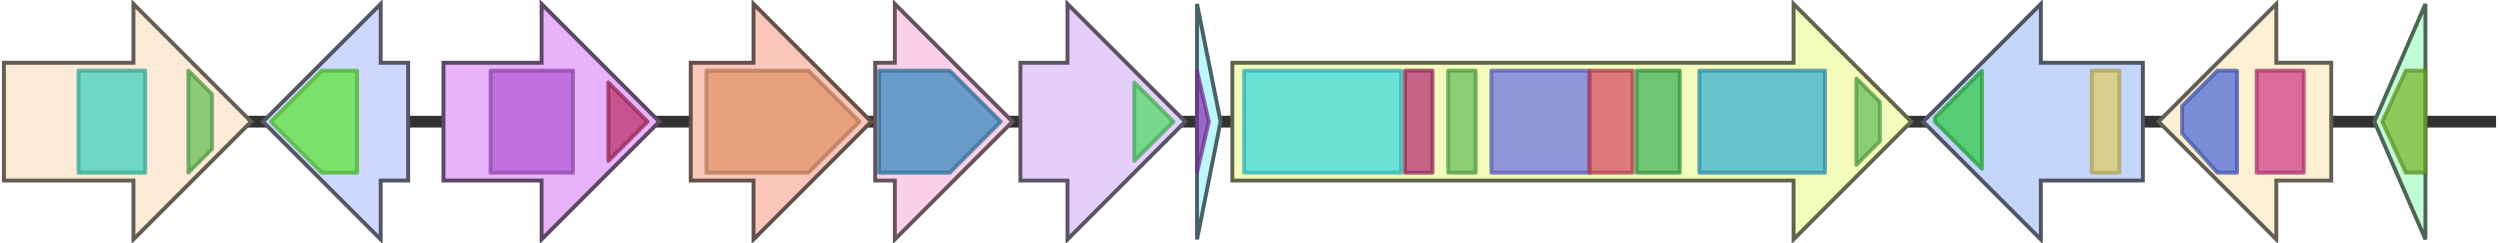 <svg version="1.1" baseProfile="full" xmlns="http://www.w3.org/2000/svg" width="637" height="62">
	<line x1="1" y1="31" x2="636" y2="31" style="stroke:rgb(50,50,50); stroke-width:3 "/>
	<g>
		<title>rimJ</title>
		<polygon class="rimJ" points="594,16 580,16 580,1 550,31 580,61 580,46 594,46" fill="rgb(252,239,210)" fill-opacity="1.0" stroke="rgb(100,95,84)" stroke-width="1" />
		<g>
			<title>PF00107</title>
			<polygon class="PF00107" points="556,27 565,18 570,18 570,44 565,44 556,34" stroke-linejoin="round" width="14" height="26" fill="rgb(81,108,215)" stroke="rgb(64,86,172)" stroke-width="1" opacity="0.75" />
		</g>
		<g>
			<title>PF08240</title>
			<rect class="PF08240" x="575" y="18" stroke-linejoin="round" width="12" height="26" fill="rgb(211,65,138)" stroke="rgb(168,51,110)" stroke-width="1" opacity="0.75" />
		</g>
	</g>
	<g>
		<title>rimK</title>
		<polygon class="rimK" points="618,16 618,16 618,1 605,31 618,61 618,46 618,46" fill="rgb(195,253,214)" fill-opacity="1.0" stroke="rgb(78,101,85)" stroke-width="1" />
		<g>
			<title>PF00583</title>
			<polygon class="PF00583" points="607,31 613,18 618,18 618,44 613,44" stroke-linejoin="round" width="12" height="26" fill="rgb(121,183,50)" stroke="rgb(96,146,39)" stroke-width="1" opacity="0.75" />
		</g>
	</g>
	<g>
		<title>rimB</title>
		<polygon class="rimB" points="1,16 34,16 34,1 64,31 34,61 34,46 1,46" fill="rgb(251,234,213)" fill-opacity="1.0" stroke="rgb(100,93,85)" stroke-width="1" />
		<g>
			<title>PF08659</title>
			<rect class="PF08659" x="20" y="18" stroke-linejoin="round" width="17" height="26" fill="rgb(66,209,188)" stroke="rgb(52,167,150)" stroke-width="1" opacity="0.75" />
		</g>
		<g>
			<title>PF00550</title>
			<polygon class="PF00550" points="48,18 48,18 54,24 54,38 48,44 48,44" stroke-linejoin="round" width="6" height="26" fill="rgb(103,191,88)" stroke="rgb(82,152,70)" stroke-width="1" opacity="0.75" />
		</g>
	</g>
	<g>
		<title>rimC</title>
		<polygon class="rimC" points="104,16 97,16 97,1 67,31 97,61 97,46 104,46" fill="rgb(207,216,254)" fill-opacity="1.0" stroke="rgb(82,86,101)" stroke-width="1" />
		<g>
			<title>PF13350</title>
			<polygon class="PF13350" points="69,31 82,18 91,18 91,44 82,44" stroke-linejoin="round" width="24" height="26" fill="rgb(96,226,59)" stroke="rgb(76,180,47)" stroke-width="1" opacity="0.75" />
		</g>
	</g>
	<g>
		<title>rimD</title>
		<polygon class="rimD" points="113,16 138,16 138,1 168,31 138,61 138,46 113,46" fill="rgb(232,179,250)" fill-opacity="1.0" stroke="rgb(92,71,100)" stroke-width="1" />
		<g>
			<title>PF00732</title>
			<rect class="PF00732" x="125" y="18" stroke-linejoin="round" width="21" height="26" fill="rgb(180,89,214)" stroke="rgb(143,71,171)" stroke-width="1" opacity="0.75" />
		</g>
		<g>
			<title>PF05199</title>
			<polygon class="PF05199" points="155,21 165,31 155,41" stroke-linejoin="round" width="11" height="26" fill="rgb(186,52,106)" stroke="rgb(148,41,84)" stroke-width="1" opacity="0.75" />
		</g>
	</g>
	<g>
		<title>rimE</title>
		<polygon class="rimE" points="176,16 192,16 192,1 222,31 192,61 192,46 176,46" fill="rgb(251,199,186)" fill-opacity="1.0" stroke="rgb(100,79,74)" stroke-width="1" />
		<g>
			<title>PF00201</title>
			<polygon class="PF00201" points="180,18 206,18 219,31 219,31 206,44 180,44" stroke-linejoin="round" width="39" height="26" fill="rgb(225,150,107)" stroke="rgb(180,120,85)" stroke-width="1" opacity="0.75" />
		</g>
	</g>
	<g>
		<title>rimF</title>
		<polygon class="rimF" points="223,16 228,16 228,1 258,31 228,61 228,46 223,46" fill="rgb(251,208,232)" fill-opacity="1.0" stroke="rgb(100,83,92)" stroke-width="1" />
		<g>
			<title>PF01041</title>
			<polygon class="PF01041" points="224,18 242,18 255,31 242,44 224,44" stroke-linejoin="round" width="33" height="26" fill="rgb(59,139,191)" stroke="rgb(47,111,152)" stroke-width="1" opacity="0.75" />
		</g>
	</g>
	<g>
		<title>rimG</title>
		<polygon class="rimG" points="260,16 272,16 272,1 302,31 272,61 272,46 260,46" fill="rgb(228,208,251)" fill-opacity="1.0" stroke="rgb(91,83,100)" stroke-width="1" />
		<g>
			<title>PF00067</title>
			<polygon class="PF00067" points="289,21 299,31 289,41" stroke-linejoin="round" width="12" height="26" fill="rgb(85,216,107)" stroke="rgb(68,172,85)" stroke-width="1" opacity="0.75" />
		</g>
	</g>
	<g>
		<title>rimH</title>
		<polygon class="rimH" points="305,16 305,16 305,1 311,31 305,61 305,46 305,46" fill="rgb(188,247,253)" fill-opacity="1.0" stroke="rgb(75,98,101)" stroke-width="1" />
		<g>
			<title>PF13459</title>
			<polygon class="PF13459" points="305,18 305,18 308,31 305,44 305,44" stroke-linejoin="round" width="5" height="26" fill="rgb(138,59,179)" stroke="rgb(110,47,143)" stroke-width="1" opacity="0.75" />
		</g>
	</g>
	<g>
		<title>rimA</title>
		<polygon class="rimA" points="314,16 457,16 457,1 487,31 457,61 457,46 314,46" fill="rgb(244,252,188)" fill-opacity="1.0" stroke="rgb(97,100,75)" stroke-width="1" />
		<g>
			<title>PF00501</title>
			<rect class="PF00501" x="317" y="18" stroke-linejoin="round" width="40" height="26" fill="rgb(60,217,223)" stroke="rgb(48,173,178)" stroke-width="1" opacity="0.75" />
		</g>
		<g>
			<title>PF13193</title>
			<rect class="PF13193" x="358" y="18" stroke-linejoin="round" width="7" height="26" fill="rgb(182,50,118)" stroke="rgb(145,39,94)" stroke-width="1" opacity="0.75" />
		</g>
		<g>
			<title>PF00550</title>
			<rect class="PF00550" x="369" y="18" stroke-linejoin="round" width="7" height="26" fill="rgb(103,191,88)" stroke="rgb(82,152,70)" stroke-width="1" opacity="0.75" />
		</g>
		<g>
			<title>PF00109</title>
			<rect class="PF00109" x="380" y="18" stroke-linejoin="round" width="25" height="26" fill="rgb(112,116,228)" stroke="rgb(89,92,182)" stroke-width="1" opacity="0.75" />
		</g>
		<g>
			<title>PF02801</title>
			<rect class="PF02801" x="405" y="18" stroke-linejoin="round" width="11" height="26" fill="rgb(215,78,102)" stroke="rgb(172,62,81)" stroke-width="1" opacity="0.75" />
		</g>
		<g>
			<title>PF16197</title>
			<rect class="PF16197" x="417" y="18" stroke-linejoin="round" width="11" height="26" fill="rgb(68,179,89)" stroke="rgb(54,143,71)" stroke-width="1" opacity="0.75" />
		</g>
		<g>
			<title>PF00698</title>
			<rect class="PF00698" x="433" y="18" stroke-linejoin="round" width="32" height="26" fill="rgb(59,176,209)" stroke="rgb(47,140,167)" stroke-width="1" opacity="0.75" />
		</g>
		<g>
			<title>PF00550</title>
			<polygon class="PF00550" points="473,20 479,26 479,36 473,42" stroke-linejoin="round" width="6" height="26" fill="rgb(103,191,88)" stroke="rgb(82,152,70)" stroke-width="1" opacity="0.75" />
		</g>
	</g>
	<g>
		<title>orf1</title>
		<polygon class="orf1" points="546,16 520,16 520,1 490,31 520,61 520,46 546,46" fill="rgb(197,214,251)" fill-opacity="1.0" stroke="rgb(78,85,100)" stroke-width="1" />
		<g>
			<title>PF13751</title>
			<polygon class="PF13751" points="493,30 505,18 505,43 493,31" stroke-linejoin="round" width="12" height="26" fill="rgb(51,201,77)" stroke="rgb(40,160,61)" stroke-width="1" opacity="0.75" />
		</g>
		<g>
			<title>PF05598</title>
			<rect class="PF05598" x="533" y="18" stroke-linejoin="round" width="7" height="26" fill="rgb(221,202,107)" stroke="rgb(176,161,85)" stroke-width="1" opacity="0.75" />
		</g>
	</g>
</svg>
